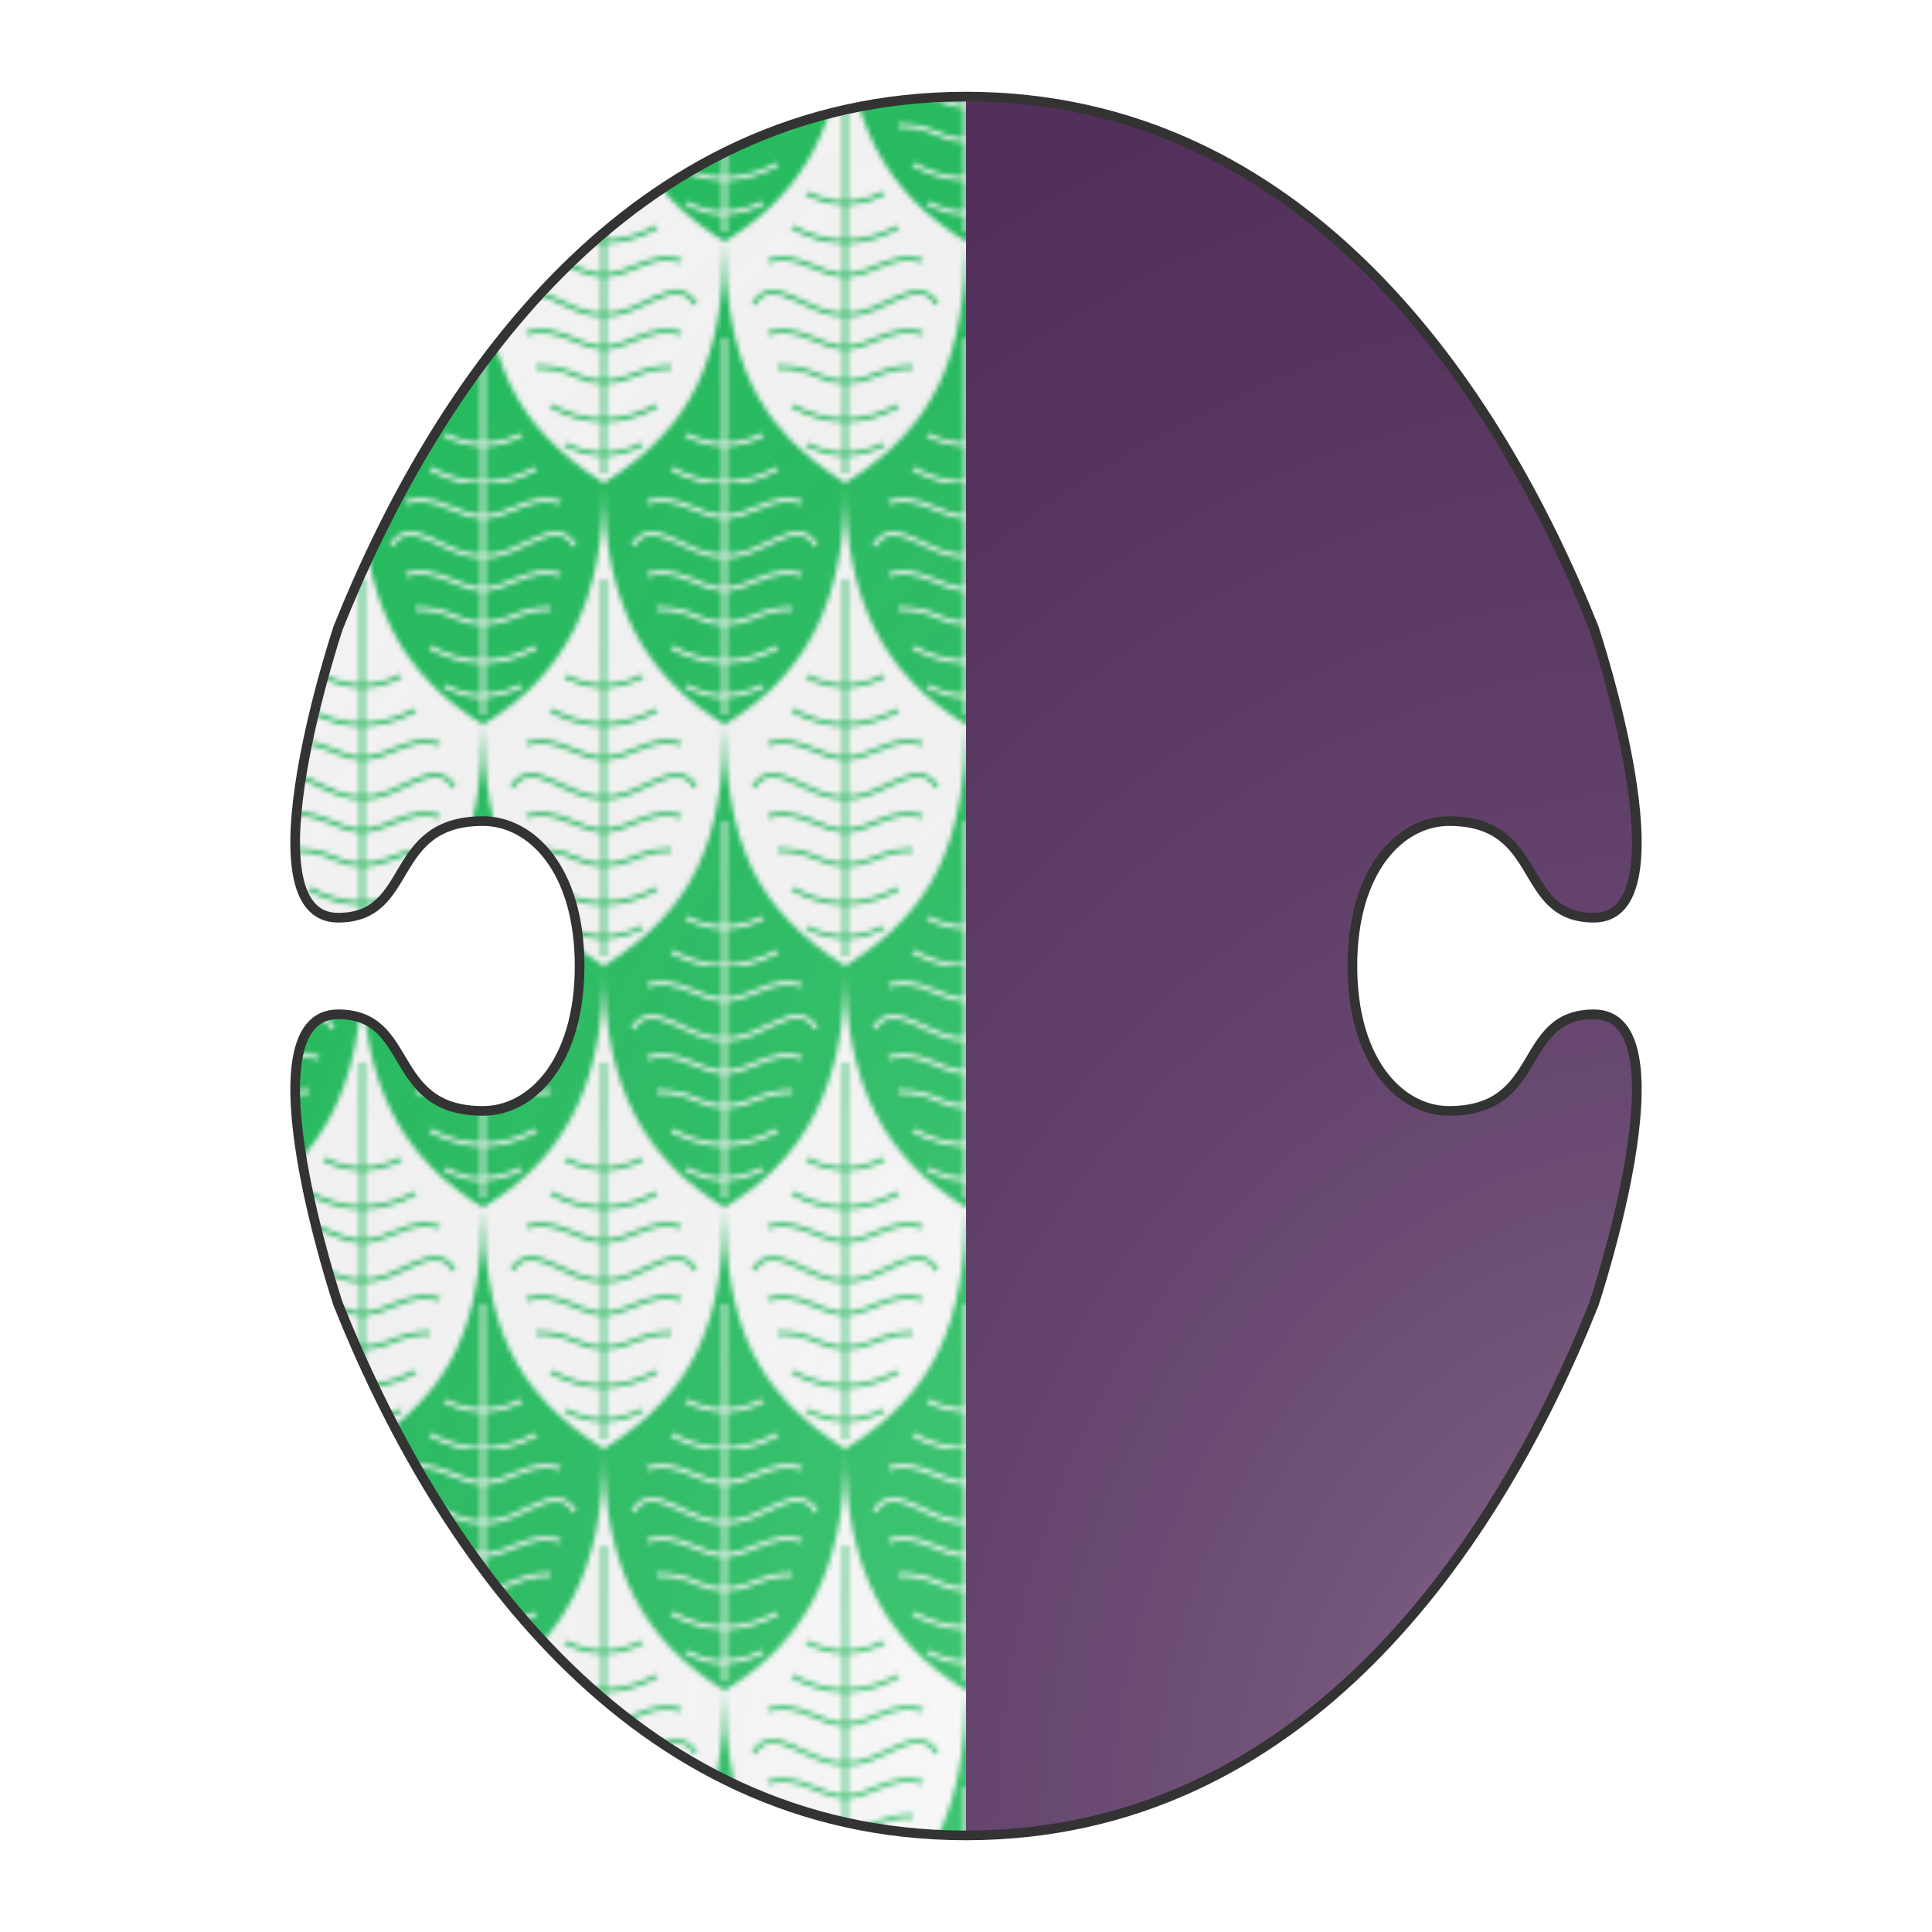 <svg id="coa811290837" width="500" height="500" viewBox="0 0 200 200" xmlns="http://www.w3.org/2000/svg"><defs><clipPath id="boeotian_coa811290837"><path d="M150 115c-5 0-10-5-10-15s5-15 10-15c10 0 7 10 15 10 10 0 0-30 0-30-10-25-30-55-65-55S45 40 35 65c0 0-10 30 0 30 8 0 5-10 15-10 5 0 10 5 10 15s-5 15-10 15c-10 0-7-10-15-10-10 0 0 30 0 30 10 25 30 55 65 55s55-30 65-55c0 0 10-30 0-30-8 0-5 10-15 10z"/></clipPath><clipPath id="divisionClip_coa811290837"><rect x="100" y="0" width="100" height="200"/></clipPath><pattern id="plumetty-argent-vert" width="0.125" height="0.25" viewBox="0 0 50 100" stroke-width=".8"><rect width="50" height="100" fill="#26c061" stroke="none"/><path fill="#fafafa" stroke="none" d="M 25,100 C 44,88 49.5,74 50,50 33.5,40 25,25 25,4e-7 25,25 16.5,40 0,50 0.5,74 6,88 25,100 Z"/><path fill="none" stroke="#26c061" d="m17 40c5.363 2.692 10.7 2.641 16 0m-19 7c7.448 4.105 14.78 3.894 22 0m-27 7c6-2 10.75 3.003 16 3 5.412-0.003 10-5 16-3m-35 9c4-7 12 3 19 2 7 1 15-9 19-2m-35 6c6-2 11 3 16 3s10-5 16-3m-30 7c8 0 8 3 14 3s7-3 14-3m-25 8c7.385 4.048 14.72 3.951 22 0m-19 8c5.455 2.766 10.78 2.566 16 0m-8 6v-78"/><g fill="none" stroke="#fafafa"><path d="m42 90c2.678 1.344 5.337 2.004 8 2m-11 5c3.686 2.032 7.344 3.006 10.97 3m0.026-1.2e-4v-30"/><path d="m0 92c2.689 0.004 5.328-0.669 8-2m-8 10c3.709-0.003 7.348-1.031 11-3m-11 3v-30"/><path d="m0 7c5.412-0.003 10-5 16-3m-16 11c7 1 15-9 19-2m-19 9c5 0 10-5 16-3m-16 10c6 0 7-3 14-3m-14.02 11c3.685-0.002 7.357-1.014 11.02-3m-11 10c2.694-0.011 5.358-0.704 7.996-2m-8 6v-48"/><path d="m34 4c6-2 10.75 3.003 16 3m-19 6c4-7 12 3 19 2m-16 4c6-2 11 3 16 3m-14 4c8 0 8 3 14 3m-11 5c3.641 1.996 7.383 2.985 11 3m-8 5c2.762 1.401 5.303 2.154 8.002 2.112m-0.002 3.888v-48"/></g></pattern><radialGradient id="backlight" cx="100%" cy="100%" r="150%"><stop stop-color="#fff" stop-opacity=".3" offset="0"/><stop stop-color="#fff" stop-opacity=".15" offset=".25"/><stop stop-color="#000" stop-opacity="0" offset="1"/></radialGradient></defs><g clip-path="url(#boeotian_coa811290837)"><rect x="0" y="0" width="200" height="200" fill="url(#plumetty-argent-vert)"/><g clip-path="url(#divisionClip_coa811290837)"><rect x="0" y="0" width="200" height="200" fill="#522d5b"/></g></g><path d="M150 115c-5 0-10-5-10-15s5-15 10-15c10 0 7 10 15 10 10 0 0-30 0-30-10-25-30-55-65-55S45 40 35 65c0 0-10 30 0 30 8 0 5-10 15-10 5 0 10 5 10 15s-5 15-10 15c-10 0-7-10-15-10-10 0 0 30 0 30 10 25 30 55 65 55s55-30 65-55c0 0 10-30 0-30-8 0-5 10-15 10z" fill="url(#backlight)" stroke="#333"/></svg>
